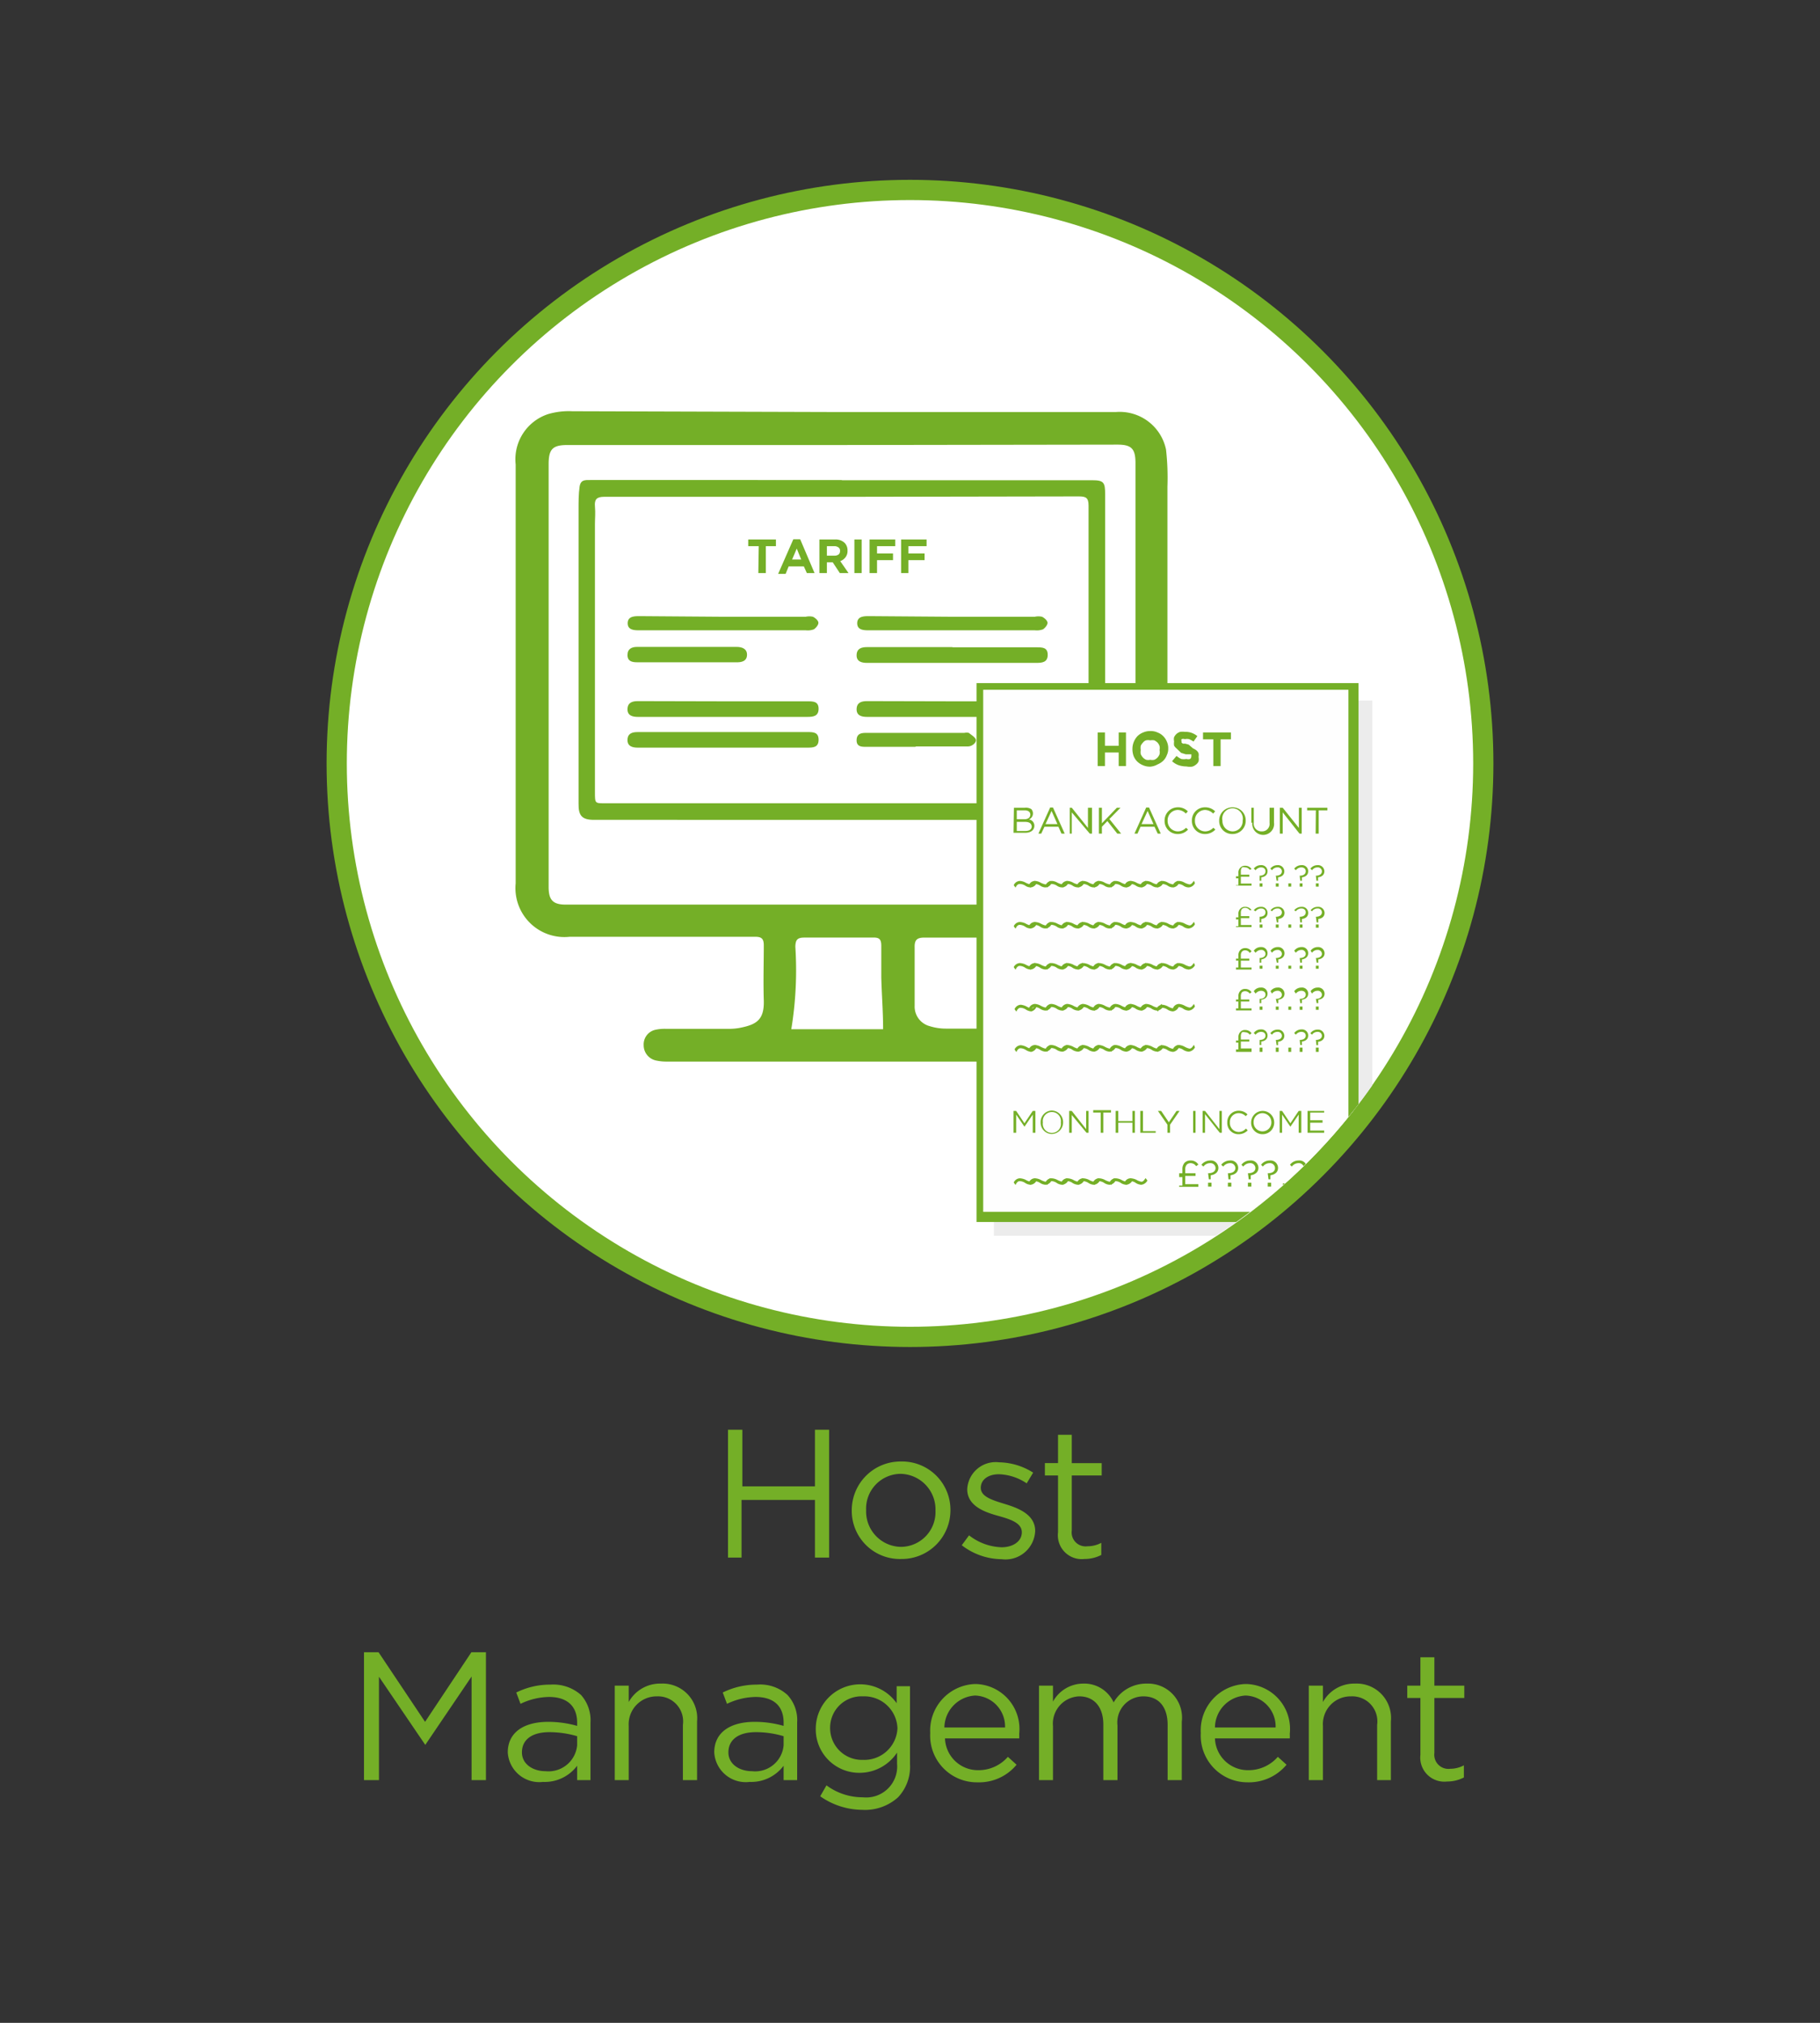 <svg id="Layer_1" data-name="Layer 1" xmlns="http://www.w3.org/2000/svg" xmlns:xlink="http://www.w3.org/1999/xlink" viewBox="0 0 90 100"><rect x="0" y="0" width="90" height="100" fill="#333333" stroke="none"/><defs><style>.cls-1,.cls-8{fill:none;}.cls-2{fill:#fff;stroke-miterlimit:10;}.cls-2,.cls-8{stroke:#74af27;}.cls-3{fill:#74af27;}.cls-4{clip-path:url(#clip-path);}.cls-5{fill:#ececec;}.cls-6{fill:#fefefe;}.cls-7{clip-path:url(#clip-path-2);}.cls-8{stroke-width:0.5px;}</style><clipPath id="clip-path"><circle class="cls-1" cx="45" cy="37.61" r="27.93"/></clipPath><clipPath id="clip-path-2"><rect class="cls-1" x="48.29" y="33.77" width="19.57" height="27.32"/></clipPath></defs><title>EV-Systems_Operations-HostManagement</title><circle class="cls-2" cx="45" cy="37.74" r="28.35"/><path class="cls-3" d="M36,70.68h.71v2.8H40.3v-2.8H41V77H40.3V74.15H36.67V77H36Z"/><path class="cls-3" d="M42.12,74.68v0a2.41,2.41,0,0,1,2.43-2.43A2.39,2.39,0,0,1,47,74.64v0a2.41,2.41,0,0,1-2.44,2.43A2.38,2.38,0,0,1,42.12,74.68Zm4.14,0v0a1.76,1.76,0,0,0-1.73-1.82,1.72,1.72,0,0,0-1.7,1.8v0a1.75,1.75,0,0,0,1.72,1.81A1.72,1.72,0,0,0,46.26,74.68Z"/><path class="cls-3" d="M47.56,76.39l.36-.49a2.75,2.75,0,0,0,1.61.59c.56,0,1-.29,1-.74v0c0-.46-.55-.64-1.16-.81s-1.54-.46-1.54-1.32v0a1.41,1.41,0,0,1,1.58-1.33,3.24,3.24,0,0,1,1.68.51l-.32.53a2.59,2.59,0,0,0-1.37-.45c-.55,0-.9.28-.9.67v0c0,.44.57.61,1.19.8s1.5.5,1.5,1.33v0a1.47,1.47,0,0,1-1.66,1.4A3.27,3.27,0,0,1,47.56,76.39Z"/><path class="cls-3" d="M52.32,75.75V72.94h-.65v-.61h.65v-1.4H53v1.4h1.48v.61H53v2.72a.69.69,0,0,0,.78.78,1.43,1.43,0,0,0,.68-.17v.6a1.83,1.83,0,0,1-.84.2A1.18,1.18,0,0,1,52.32,75.75Z"/><path class="cls-3" d="M18,81.68h.72l2.3,3.44,2.29-3.44h.72V88h-.71V82.88l-2.29,3.38h0l-2.29-3.37V88H18Z"/><path class="cls-3" d="M25.11,86.63h0c0-1,.81-1.51,2-1.51a5.24,5.24,0,0,1,1.43.2v-.16c0-.84-.52-1.27-1.39-1.27a3.33,3.33,0,0,0-1.41.34l-.21-.56a3.76,3.76,0,0,1,1.69-.39,2.07,2.07,0,0,1,1.51.51,1.87,1.87,0,0,1,.47,1.36V88h-.66v-.71a2,2,0,0,1-1.69.8A1.56,1.56,0,0,1,25.11,86.63Zm3.43-.35v-.45a4.91,4.91,0,0,0-1.37-.2c-.88,0-1.36.38-1.36,1v0c0,.58.54.93,1.17.93A1.42,1.42,0,0,0,28.54,86.28Z"/><path class="cls-3" d="M30.4,83.33h.69v.81a1.77,1.77,0,0,1,1.59-.91,1.71,1.71,0,0,1,1.79,1.87V88h-.7V85.27a1.24,1.24,0,0,0-1.28-1.41,1.38,1.38,0,0,0-1.4,1.46V88H30.4Z"/><path class="cls-3" d="M35.32,86.63h0c0-1,.81-1.51,2-1.51a5.18,5.18,0,0,1,1.43.2v-.16c0-.84-.51-1.27-1.39-1.27a3.37,3.37,0,0,0-1.41.34l-.21-.56a3.8,3.8,0,0,1,1.7-.39,2,2,0,0,1,1.5.51,1.83,1.83,0,0,1,.48,1.36V88h-.67v-.71a2,2,0,0,1-1.68.8A1.56,1.56,0,0,1,35.32,86.63Zm3.43-.35v-.45a4.8,4.8,0,0,0-1.37-.2c-.87,0-1.36.38-1.36,1v0c0,.58.54.93,1.17.93A1.41,1.41,0,0,0,38.75,86.28Z"/><path class="cls-3" d="M40.56,88.8l.31-.54a3,3,0,0,0,1.8.59,1.53,1.53,0,0,0,1.69-1.66v-.55a2.22,2.22,0,0,1-1.83,1,2.15,2.15,0,0,1-2.19-2.18v0a2.2,2.2,0,0,1,4-1.26v-.84H45v3.85a2.2,2.2,0,0,1-.59,1.64,2.44,2.44,0,0,1-1.78.62A3.65,3.65,0,0,1,40.56,88.8Zm3.82-3.36v0a1.64,1.64,0,0,0-1.71-1.58,1.55,1.55,0,0,0-1.62,1.57v0A1.57,1.57,0,0,0,42.67,87,1.64,1.64,0,0,0,44.38,85.44Z"/><path class="cls-3" d="M46,85.67v0a2.3,2.3,0,0,1,2.23-2.42,2.22,2.22,0,0,1,2.17,2.46,1.77,1.77,0,0,1,0,.23H46.73a1.63,1.63,0,0,0,1.64,1.57,1.92,1.92,0,0,0,1.47-.66l.43.39a2.4,2.4,0,0,1-1.92.87A2.31,2.31,0,0,1,46,85.67Zm3.7-.27a1.53,1.53,0,0,0-1.48-1.58,1.61,1.61,0,0,0-1.52,1.58Z"/><path class="cls-3" d="M51.38,83.33h.69v.79a1.71,1.71,0,0,1,1.5-.89,1.59,1.59,0,0,1,1.5.93,1.86,1.86,0,0,1,1.64-.93,1.68,1.68,0,0,1,1.73,1.88V88h-.7V85.27c0-.9-.45-1.41-1.2-1.41a1.29,1.29,0,0,0-1.28,1.44V88h-.7V85.25c0-.87-.46-1.39-1.19-1.39a1.35,1.35,0,0,0-1.3,1.47V88h-.69Z"/><path class="cls-3" d="M59.38,85.67v0a2.29,2.29,0,0,1,2.23-2.42,2.22,2.22,0,0,1,2.17,2.46,1.77,1.77,0,0,1,0,.23H60.08a1.63,1.63,0,0,0,1.64,1.57,1.92,1.92,0,0,0,1.47-.66l.43.39a2.42,2.42,0,0,1-1.92.87A2.31,2.31,0,0,1,59.38,85.67Zm3.7-.27a1.53,1.53,0,0,0-1.49-1.58,1.6,1.6,0,0,0-1.51,1.58Z"/><path class="cls-3" d="M64.72,83.33h.7v.81A1.76,1.76,0,0,1,67,83.23a1.7,1.7,0,0,1,1.78,1.87V88H68.1V85.27a1.24,1.24,0,0,0-1.29-1.41,1.37,1.37,0,0,0-1.39,1.46V88h-.7Z"/><path class="cls-3" d="M70.24,86.75V83.94h-.65v-.61h.65v-1.4h.69v1.4h1.48v.61H70.93v2.72a.7.7,0,0,0,.79.78,1.42,1.42,0,0,0,.67-.17v.6a1.79,1.79,0,0,1-.83.2A1.19,1.19,0,0,1,70.24,86.75Z"/><g class="cls-4"><path class="cls-3" d="M47.1,32h4.16c.28,0,.55,0,.55.37s-.27.4-.55.4H42.87c-.27,0-.52-.07-.51-.39s.24-.39.51-.39c1.41,0,2.82,0,4.23,0Z"/><path class="cls-3" d="M35.77,36.19h4.16c.28,0,.55,0,.55.38s-.27.39-.55.39H31.54c-.27,0-.52-.07-.51-.39s.24-.38.51-.38Z"/><path class="cls-3" d="M41.67,20.37h13.5a2.34,2.34,0,0,1,2.49,1.85,12.48,12.48,0,0,1,.07,1.84c0,.9,0,1.81,0,2.71,0,.61,0,1.23,0,1.84,0,.84,0,1.69,0,2.53,0,.56,0,1.13,0,1.69v4.29c0,1.12,0,2.23,0,3.34,0,.84,0,1.67,0,2.5,0,.5,0,1,0,1.51a2.25,2.25,0,0,1-1.92,1.82c-1,.06-2,.06-3,.06H45.72c-.36,0-.5.1-.49.48,0,1,0,1.93,0,2.9a1,1,0,0,0,.75,1,2.66,2.66,0,0,0,.79.12c1.22,0,2.43,0,3.65,0,.61,0,.93.29.94.79a.73.73,0,0,1-.64.78,6,6,0,0,1-.95.06H33a2.41,2.41,0,0,1-.54-.05.77.77,0,0,1-.63-.76.74.74,0,0,1,.57-.76,2.15,2.15,0,0,1,.51-.05H36a2.81,2.81,0,0,0,.65-.06c.77-.16,1.15-.4,1.12-1.35s0-1.81,0-2.72c0-.32-.11-.42-.42-.42H28.17a2.42,2.42,0,0,1-2.67-2.64q0-10.35,0-20.71a2.35,2.35,0,0,1,1.61-2.49,3.63,3.63,0,0,1,1.19-.14Zm0,1.63H28.06c-.73,0-.93.2-.93.95,0,2.73,0,5.47,0,8.2,0,4.24,0,8.47,0,12.7,0,.65.22.87.85.87H55.15c.78,0,1-.19,1-1v-8.1q0-6.37,0-12.73c0-.71-.2-.91-.89-.91Zm2,28.88c0-.89-.07-1.73-.09-2.57,0-.52,0-1,0-1.55,0-.3-.08-.42-.39-.41-1.14,0-2.28,0-3.42,0-.35,0-.43.12-.44.45a18,18,0,0,1-.2,4.08Z"/><path class="cls-3" d="M41.63,23.74H54c.58,0,.65.1.65.7,0,.83,0,1.66,0,2.49,0,.62,0,1.25,0,1.87,0,.83,0,1.66,0,2.49,0,.57,0,1.13,0,1.69,0,.94,0,1.88,0,2.82,0,.69,0,1.37,0,2.05s0,1.37,0,2.06c0,.49-.13.62-.61.62H29.38c-.6,0-.78-.2-.77-.81,0-1.46,0-2.91,0-4.36,0-1.14,0-2.28,0-3.41,0-.81,0-1.61,0-2.42,0-.62,0-1.25,0-1.87,0-.83,0-1.66,0-2.49,0-.37,0-.74.05-1.1s.27-.34.52-.34H41.63Zm0,.82H29.87c-.36,0-.48.13-.45.47s0,.59,0,.88c0,1.34,0,2.67,0,4,0,1.1,0,2.2,0,3.3,0,1.41,0,2.82,0,4.23,0,.57,0,1.15,0,1.72s0,.55.53.55H53.29c.46,0,.53-.06.54-.54s0-.71,0-1.06c0-1.45,0-2.91,0-4.36,0-.62,0-1.25,0-1.87,0-.77,0-1.54,0-2.31,0-.62,0-1.25,0-1.87,0-.9,0-1.81,0-2.71,0-.4-.15-.45-.49-.45Z"/><path class="cls-3" d="M35.77,34.67h4.16c.28,0,.55,0,.55.37s-.27.4-.55.4H31.54c-.27,0-.52-.07-.51-.39s.24-.39.51-.39Z"/><path class="cls-3" d="M35.76,30.49h4.08a.84.84,0,0,1,.36,0c.12.06.26.18.27.29s-.12.26-.22.33a.87.87,0,0,1-.4.05h-8.2c-.27,0-.61,0-.61-.35s.34-.35.6-.35Z"/><path class="cls-3" d="M34,32.74H31.51c-.26,0-.48-.05-.48-.36s.22-.4.47-.4c1.64,0,3.28,0,4.93,0,.26,0,.52.09.51.4s-.27.37-.54.36Z"/><path class="cls-3" d="M47.1,34.67h4.16c.28,0,.55,0,.55.37s-.27.4-.55.4H42.87c-.27,0-.52-.07-.51-.39s.24-.39.51-.39Z"/><path class="cls-3" d="M47.09,30.49h4.08a.84.84,0,0,1,.36,0c.12.06.26.18.27.29s-.12.26-.22.33a.87.87,0,0,1-.4.05H43c-.27,0-.61,0-.61-.35s.34-.35.6-.35Z"/><path class="cls-3" d="M45.28,36.92H42.85c-.24,0-.5,0-.49-.34s.27-.35.51-.35h4.82a.52.52,0,0,1,.22,0c.13.11.33.22.35.35s-.18.32-.4.32H45.28Z"/><path class="cls-3" d="M37.52,27H37v-.33h1.37V27h-.5v1.33h-.37Z"/><path class="cls-3" d="M39.23,26.66h.34l.71,1.67H39.9L39.75,28H39l-.15.37h-.37Zm.39,1-.22-.54-.23.54Z"/><path class="cls-3" d="M40.52,26.67h.76a.64.64,0,0,1,.49.17.52.52,0,0,1,.14.38h0a.5.5,0,0,1-.1.33.57.57,0,0,1-.26.19l.41.59h-.43l-.35-.53h-.29v.53h-.37Zm.74.8a.33.33,0,0,0,.21-.06.21.21,0,0,0,.07-.17h0a.19.19,0,0,0-.08-.18.33.33,0,0,0-.21-.06h-.36v.47Z"/><path class="cls-3" d="M42.25,26.67h.36v1.66h-.36Z"/><path class="cls-3" d="M43,26.67h1.27V27h-.9v.36h.79v.33h-.79v.64H43Z"/><path class="cls-3" d="M44.56,26.67h1.26V27h-.9v.36h.8v.33h-.8v.64h-.36Z"/><rect class="cls-5" x="49.15" y="34.63" width="18.71" height="26.46"/><rect class="cls-6" x="48.37" y="33.85" width="18.56" height="26.31"/><g class="cls-7"><rect class="cls-8" x="48.37" y="33.85" width="18.56" height="26.31"/></g><path class="cls-3" d="M54.28,36.21h.36v.66h.68v-.66h.36v1.66h-.36V37.2h-.68v.67h-.36Z"/><path class="cls-3" d="M56.88,37.9a.86.86,0,0,1-.36-.07.9.9,0,0,1-.28-.18.8.8,0,0,1-.18-.27A1,1,0,0,1,56,37h0a.88.88,0,0,1,.07-.33.9.9,0,0,1,.18-.28.84.84,0,0,1,.28-.18.86.86,0,0,1,.36-.07.78.78,0,0,1,.35.07.75.75,0,0,1,.28.18.8.8,0,0,1,.18.27.77.77,0,0,1,.07.34h0a.72.72,0,0,1-.07.33.75.75,0,0,1-.18.28.9.9,0,0,1-.28.18A.84.84,0,0,1,56.88,37.9Zm0-.34a.45.45,0,0,0,.2,0,.46.46,0,0,0,.16-.11.54.54,0,0,0,.1-.16.49.49,0,0,0,0-.21h0a.45.45,0,0,0,0-.2.48.48,0,0,0-.1-.17.57.57,0,0,0-.16-.11.48.48,0,0,0-.2,0,.46.46,0,0,0-.21,0,.33.33,0,0,0-.15.11.57.57,0,0,0-.11.16.71.71,0,0,0,0,.21h0a.64.64,0,0,0,0,.2.62.62,0,0,0,.11.17.46.46,0,0,0,.16.11A.45.45,0,0,0,56.88,37.56Z"/><path class="cls-3" d="M58.67,37.89a1.26,1.26,0,0,1-.38-.06.94.94,0,0,1-.33-.2l.22-.26a1.14,1.14,0,0,0,.23.15.75.75,0,0,0,.26,0,.3.3,0,0,0,.18,0,.14.14,0,0,0,.06-.12h0a.13.13,0,0,0,0-.06.08.08,0,0,0,0-.05l-.1,0-.17,0-.23-.07L58.18,37a.53.53,0,0,1-.12-.14.66.66,0,0,1,0-.21h0a.46.46,0,0,1,0-.21.61.61,0,0,1,.12-.16.52.52,0,0,1,.18-.1.85.85,0,0,1,.23,0,.9.9,0,0,1,.34.05,1,1,0,0,1,.28.16l-.19.27a1.19,1.19,0,0,0-.22-.12.52.52,0,0,0-.21,0,.25.25,0,0,0-.16,0,.11.11,0,0,0,0,.1h0a.17.17,0,0,0,0,.07s0,0,.06.05a.38.38,0,0,0,.11,0l.18.05L59,37a.69.69,0,0,1,.17.1.36.36,0,0,1,.1.14.48.48,0,0,1,0,.18h0a.54.54,0,0,1,0,.22.4.4,0,0,1-.13.16.49.49,0,0,1-.19.1A.88.88,0,0,1,58.67,37.89Z"/><path class="cls-3" d="M60,36.55h-.51v-.34h1.38v.34h-.51v1.32H60Z"/><path class="cls-3" d="M50.14,39.93h.54A.5.5,0,0,1,51,40a.32.32,0,0,1,.08.21h0a.32.32,0,0,1-.2.3.31.31,0,0,1,.27.31h0c0,.22-.18.35-.46.35h-.57Zm.81.34c0-.13-.1-.21-.28-.21h-.39v.44h.38c.17,0,.29-.08.29-.23Zm-.27.36h-.4v.45h.43c.19,0,.31-.08.31-.23h0C51,40.71,50.91,40.63,50.68,40.63Z"/><path class="cls-3" d="M51.93,39.92h.14l.58,1.29h-.16l-.15-.34h-.69l-.16.34h-.14Zm.36.82L52,40.09l-.3.65Z"/><path class="cls-3" d="M52.9,39.93H53l.8,1v-1H54v1.28h-.11L53,40.16v1.05H52.9Z"/><path class="cls-3" d="M54.34,39.93h.15v.77l.74-.77h.18l-.55.56.58.72h-.19l-.49-.62-.27.28v.34h-.15Z"/><path class="cls-3" d="M56.68,39.92h.14l.58,1.29h-.15l-.16-.34H56.4l-.15.34H56.1Zm.36.82-.29-.65-.3.65Z"/><path class="cls-3" d="M57.59,40.57h0a.65.65,0,0,1,.65-.66.66.66,0,0,1,.5.2l-.1.11a.56.56,0,0,0-.4-.18.51.51,0,0,0-.5.53h0a.51.51,0,0,0,.5.53.56.56,0,0,0,.41-.18l.1.09a.67.67,0,0,1-.51.22A.64.64,0,0,1,57.59,40.57Z"/><path class="cls-3" d="M58.94,40.57h0a.64.64,0,0,1,.65-.66.68.68,0,0,1,.5.2l-.1.11a.58.58,0,0,0-.4-.18.51.51,0,0,0-.5.53h0a.51.51,0,0,0,.5.53.56.56,0,0,0,.41-.18l.1.09a.69.69,0,0,1-.51.22A.64.64,0,0,1,58.94,40.57Z"/><path class="cls-3" d="M60.29,40.57h0a.65.65,0,0,1,.66-.66.64.64,0,0,1,.65.66h0a.65.65,0,0,1-.66.66A.64.64,0,0,1,60.29,40.57Zm1.16,0h0a.51.51,0,1,0-1,0h0a.51.51,0,0,0,.51.53A.5.5,0,0,0,61.45,40.57Z"/><path class="cls-3" d="M61.88,40.68v-.75H62v.74a.38.38,0,0,0,.39.43.37.37,0,0,0,.39-.42v-.75H63v.73a.54.54,0,1,1-1.07,0Z"/><path class="cls-3" d="M63.29,39.93h.14l.8,1v-1h.14v1.28h-.11l-.83-1.05v1.05h-.14Z"/><path class="cls-3" d="M65.07,40.06h-.43v-.13h1v.13h-.43v1.15h-.15Z"/><path class="cls-3" d="M61.12,43.76l.12,0v-.34h-.12v-.1h.12v-.16a.33.33,0,0,1,.1-.27.29.29,0,0,1,.23-.09.37.37,0,0,1,.32.16L61.8,43a.28.28,0,0,0-.23-.12.25.25,0,0,0-.15,0,.3.3,0,0,0-.06.2v.16h.42v.1h-.42v.34h.53v.1h-.77Z"/><path class="cls-3" d="M62.29,43.29h0c.19,0,.29-.09.29-.22h0c0-.11-.08-.19-.22-.19a.35.35,0,0,0-.27.14L62,42.94a.43.43,0,0,1,.35-.17.3.3,0,0,1,.33.3h0c0,.19-.14.28-.31.3v.17h-.08Zm0,.38h.14v.16h-.14Z"/><path class="cls-3" d="M63.09,43.29h0c.2,0,.3-.09.3-.22h0a.2.2,0,0,0-.22-.19.33.33,0,0,0-.27.14l-.08-.08a.44.44,0,0,1,.35-.17.31.31,0,0,1,.34.3h0c0,.19-.14.28-.31.3l0,.17h-.07Zm0,.38h.14v.16h-.14Z"/><path class="cls-3" d="M63.71,43.67h.14v.16h-.14Z"/><path class="cls-3" d="M64.27,43.29h0c.2,0,.3-.09.3-.22h0c0-.11-.08-.19-.22-.19a.35.35,0,0,0-.27.14L64,42.94a.46.46,0,0,1,.36-.17.3.3,0,0,1,.33.3h0c0,.19-.14.28-.31.3v.17h-.08Zm0,.38h.14v.16h-.14Z"/><path class="cls-3" d="M65.07,43.29h0c.19,0,.3-.09.3-.22h0a.2.2,0,0,0-.22-.19.33.33,0,0,0-.27.14l-.08-.08a.44.44,0,0,1,.35-.17.31.31,0,0,1,.34.3h0c0,.19-.14.28-.31.3l0,.17h-.08Zm0,.38h.14v.16h-.14Z"/><path class="cls-3" d="M61.12,45.79l.12,0v-.34h-.12v-.1h.12v-.16a.33.33,0,0,1,.1-.27.29.29,0,0,1,.23-.09.37.37,0,0,1,.32.16L61.8,45a.28.28,0,0,0-.23-.12.25.25,0,0,0-.15.05.3.3,0,0,0-.06.2v.16h.42v.1h-.42v.34h.53v.1h-.77Z"/><path class="cls-3" d="M62.29,45.32h0c.19,0,.29-.09.29-.22h0c0-.11-.08-.19-.22-.19a.35.35,0,0,0-.27.14L62,45a.43.43,0,0,1,.35-.17.3.3,0,0,1,.33.3h0c0,.19-.14.28-.31.3v.17h-.08Zm0,.38h.14v.16h-.14Z"/><path class="cls-3" d="M63.09,45.32h0c.2,0,.3-.09.3-.22h0a.2.2,0,0,0-.22-.19.33.33,0,0,0-.27.14L62.83,45a.44.44,0,0,1,.35-.17.31.31,0,0,1,.34.3h0c0,.19-.14.28-.31.3l0,.17h-.07Zm0,.38h.14v.16h-.14Z"/><path class="cls-3" d="M63.71,45.7h.14v.16h-.14Z"/><path class="cls-3" d="M64.27,45.32h0c.2,0,.3-.09.3-.22h0c0-.11-.08-.19-.22-.19a.35.35,0,0,0-.27.14L64,45a.46.46,0,0,1,.36-.17.3.3,0,0,1,.33.3h0c0,.19-.14.28-.31.3v.17h-.08Zm0,.38h.14v.16h-.14Z"/><path class="cls-3" d="M65.07,45.32h0c.19,0,.3-.09.3-.22h0a.2.2,0,0,0-.22-.19.33.33,0,0,0-.27.14L64.81,45a.44.44,0,0,1,.35-.17.31.31,0,0,1,.34.3h0c0,.19-.14.28-.31.3l0,.17h-.08Zm0,.38h.14v.16h-.14Z"/><path class="cls-3" d="M61.12,47.83l.12,0v-.34h-.12v-.1h.12v-.16a.35.35,0,0,1,.1-.27.32.32,0,0,1,.23-.09.37.37,0,0,1,.32.16l-.09.08a.26.26,0,0,0-.23-.13.2.2,0,0,0-.15.06.27.27,0,0,0-.06.19v.16h.42v.1h-.42v.34h.53v.1h-.77Z"/><path class="cls-3" d="M62.29,47.36h0c.19,0,.29-.09.29-.21h0a.2.2,0,0,0-.22-.19.35.35,0,0,0-.27.14L62,47a.41.41,0,0,1,.35-.18.3.3,0,0,1,.33.3h0c0,.19-.14.28-.31.31v.16h-.08Zm0,.38h.14v.15h-.14Z"/><path class="cls-3" d="M63.09,47.36h0c.2,0,.3-.09.3-.21h0a.2.2,0,0,0-.22-.19.33.33,0,0,0-.27.14L62.83,47a.42.42,0,0,1,.35-.18.31.31,0,0,1,.34.3h0c0,.19-.14.28-.31.31l0,.16h-.07Zm0,.38h.14v.15h-.14Z"/><path class="cls-3" d="M63.71,47.74h.14v.15h-.14Z"/><path class="cls-3" d="M64.27,47.36h0c.2,0,.3-.09.3-.21h0a.2.2,0,0,0-.22-.19.35.35,0,0,0-.27.14L64,47a.44.44,0,0,1,.36-.18.3.3,0,0,1,.33.3h0c0,.19-.14.28-.31.31v.16h-.08Zm0,.38h.14v.15h-.14Z"/><path class="cls-3" d="M65.07,47.36h0c.19,0,.3-.09.3-.21h0a.2.2,0,0,0-.22-.19.33.33,0,0,0-.27.14L64.81,47a.42.42,0,0,1,.35-.18.31.31,0,0,1,.34.3h0c0,.19-.14.28-.31.31l0,.16h-.08Zm0,.38h.14v.15h-.14Z"/><path class="cls-3" d="M61.12,49.85l.12,0v-.34h-.12v-.1h.12v-.16a.35.35,0,0,1,.1-.27.29.29,0,0,1,.23-.09.37.37,0,0,1,.32.16l-.09.07a.28.28,0,0,0-.23-.12.25.25,0,0,0-.15.05.3.3,0,0,0-.06.2v.16h.42v.1h-.42v.34h.53v.1h-.77Z"/><path class="cls-3" d="M62.29,49.38h0c.19,0,.29-.09.29-.21h0c0-.11-.08-.19-.22-.19a.35.35,0,0,0-.27.14L62,49a.41.41,0,0,1,.35-.18.3.3,0,0,1,.33.3h0c0,.19-.14.28-.31.3v.17h-.08Zm0,.38h.14v.16h-.14Z"/><path class="cls-3" d="M63.09,49.38h0c.2,0,.3-.09.3-.21h0a.2.2,0,0,0-.22-.19.33.33,0,0,0-.27.14L62.83,49a.42.42,0,0,1,.35-.18.31.31,0,0,1,.34.3h0c0,.19-.14.28-.31.3l0,.17h-.07Zm0,.38h.14v.16h-.14Z"/><path class="cls-3" d="M63.71,49.76h.14v.16h-.14Z"/><path class="cls-3" d="M64.27,49.38h0c.2,0,.3-.09.3-.21h0c0-.11-.08-.19-.22-.19a.35.35,0,0,0-.27.14L64,49a.44.44,0,0,1,.36-.18.3.3,0,0,1,.33.3h0c0,.19-.14.28-.31.3v.17h-.08Zm0,.38h.14v.16h-.14Z"/><path class="cls-3" d="M65.07,49.38h0c.19,0,.3-.09.3-.21h0a.2.2,0,0,0-.22-.19.33.33,0,0,0-.27.14L64.81,49a.42.42,0,0,1,.35-.18.31.31,0,0,1,.34.3h0c0,.19-.14.28-.31.3l0,.17h-.08Zm0,.38h.14v.16h-.14Z"/><path class="cls-3" d="M61.12,51.88l.12,0v-.34h-.12v-.1h.12v-.16a.35.35,0,0,1,.1-.27.29.29,0,0,1,.23-.09.37.37,0,0,1,.32.16l-.09.07a.28.28,0,0,0-.23-.12.25.25,0,0,0-.15,0,.3.3,0,0,0-.06.2v.16h.42v.1h-.42v.34h.53V52h-.77Z"/><path class="cls-3" d="M62.29,51.41h0c.19,0,.29-.09.29-.21h0c0-.11-.08-.19-.22-.19a.35.35,0,0,0-.27.14L62,51.07a.41.41,0,0,1,.35-.18.3.3,0,0,1,.33.3h0c0,.19-.14.28-.31.3v.17h-.08Zm0,.38h.14V52h-.14Z"/><path class="cls-3" d="M63.09,51.41h0c.2,0,.3-.09.3-.21h0a.2.2,0,0,0-.22-.19.33.33,0,0,0-.27.14l-.08-.07a.42.42,0,0,1,.35-.18.31.31,0,0,1,.34.3h0c0,.19-.14.28-.31.3l0,.17h-.07Zm0,.38h.14V52h-.14Z"/><path class="cls-3" d="M63.71,51.79h.14V52h-.14Z"/><path class="cls-3" d="M64.27,51.41h0c.2,0,.3-.09.3-.21h0c0-.11-.08-.19-.22-.19a.35.35,0,0,0-.27.14L64,51.07a.44.44,0,0,1,.36-.18.3.3,0,0,1,.33.3h0c0,.19-.14.28-.31.3v.17h-.08Zm0,.38h.14V52h-.14Z"/><path class="cls-3" d="M65.07,51.41h0c.19,0,.3-.09.3-.21h0a.2.2,0,0,0-.22-.19.33.33,0,0,0-.27.14l-.08-.07a.42.42,0,0,1,.35-.18.31.31,0,0,1,.34.3h0c0,.19-.14.28-.31.3l0,.17h-.08Zm0,.38h.14V52h-.14Z"/><path class="cls-3" d="M50.12,54.92h.13l.41.61.41-.61h.13V56h-.13v-.9l-.41.6h0l-.41-.6V56h-.13Z"/><path class="cls-3" d="M51.46,55.49h0A.57.57,0,0,1,52,54.9a.57.57,0,0,1,.57.58h0a.57.57,0,0,1-.58.58A.56.56,0,0,1,51.46,55.49Zm1,0h0a.45.45,0,1,0-.89,0h0a.45.45,0,1,0,.89,0Z"/><path class="cls-3" d="M52.87,54.92H53l.71.9v-.9h.12V56h-.1L53,55.12V56h-.13Z"/><path class="cls-3" d="M54.43,55h-.37v-.12h.88V55h-.38v1h-.13Z"/><path class="cls-3" d="M55.17,54.92h.13v.5H56v-.5h.12V56H56v-.5H55.3V56h-.13Z"/><path class="cls-3" d="M56.39,54.92h.13v1h.63V56h-.76Z"/><path class="cls-3" d="M57.73,55.6l-.47-.68h.16l.38.56.38-.56h.15l-.47.68V56h-.13Z"/><path class="cls-3" d="M59,54.92h.12V56H59Z"/><path class="cls-3" d="M59.47,54.92h.12l.71.9v-.9h.12V56h-.1l-.73-.92V56h-.12Z"/><path class="cls-3" d="M60.69,55.49h0a.56.56,0,0,1,.56-.58.6.6,0,0,1,.44.18l-.09.09a.47.47,0,0,0-.35-.15.43.43,0,0,0-.43.46h0a.44.44,0,0,0,.43.47.46.46,0,0,0,.36-.17l.09.09a.62.62,0,0,1-.45.19A.55.55,0,0,1,60.69,55.49Z"/><path class="cls-3" d="M61.87,55.49h0a.57.57,0,1,1,1.14,0h0a.57.57,0,0,1-.57.58A.56.56,0,0,1,61.87,55.49Zm1,0h0a.45.45,0,0,0-.44-.46.44.44,0,0,0-.44.46h0a.44.44,0,1,0,.88,0Z"/><path class="cls-3" d="M63.28,54.92h.12l.41.61.41-.61h.13V56h-.13v-.9l-.41.6h0l-.41-.6V56h-.12Z"/><path class="cls-3" d="M64.66,54.92h.82V55h-.69v.38h.61v.12h-.61v.39h.69V56h-.82Z"/><path class="cls-3" d="M58.31,58.61l.16,0v-.42h-.16V58h.16v-.19a.47.47,0,0,1,.11-.33.4.4,0,0,1,.29-.11.44.44,0,0,1,.39.2l-.11.08a.33.33,0,0,0-.28-.15.27.27,0,0,0-.18.07.33.33,0,0,0-.08.24V58h.51v.13h-.51v.41h.65v.13h-.95Z"/><path class="cls-3" d="M59.74,58h0c.24,0,.37-.1.37-.26h0a.25.25,0,0,0-.27-.24.4.4,0,0,0-.33.17l-.1-.09a.56.56,0,0,1,.43-.21.37.37,0,0,1,.41.36h0c0,.23-.17.34-.38.37l0,.2h-.09Zm0,.47h.17v.19h-.17Z"/><path class="cls-3" d="M60.72,58h0c.24,0,.37-.1.37-.26h0a.25.25,0,0,0-.27-.24.42.42,0,0,0-.33.17l-.1-.09a.56.56,0,0,1,.43-.21.37.37,0,0,1,.41.36h0c0,.23-.17.34-.38.37v.2h-.1Zm0,.47h.17v.19h-.17Z"/><path class="cls-3" d="M61.71,58h0c.24,0,.37-.1.37-.26h0a.25.25,0,0,0-.27-.24.42.42,0,0,0-.33.17l-.09-.09a.53.53,0,0,1,.43-.21.37.37,0,0,1,.41.36h0c0,.23-.18.34-.38.37l0,.2h-.1Zm0,.47h.17v.19h-.17Z"/><path class="cls-3" d="M62.69,58h0c.24,0,.36-.1.36-.26h0a.25.25,0,0,0-.27-.24.42.42,0,0,0-.33.17l-.09-.09a.53.53,0,0,1,.43-.21.37.37,0,0,1,.41.36h0c0,.23-.17.34-.38.37l0,.2h-.09Zm0,.47h.17v.19h-.17Z"/><path class="cls-3" d="M63.44,58.5h.16v.19h-.16Z"/><path class="cls-3" d="M64.12,58h0c.23,0,.36-.1.36-.26h0a.25.25,0,0,0-.27-.24.42.42,0,0,0-.33.17l-.09-.09a.53.53,0,0,1,.43-.21.37.37,0,0,1,.41.36h0c0,.23-.18.34-.38.37l0,.2h-.1Zm0,.47h.16v.19h-.16Z"/><path class="cls-3" d="M65.1,58h0c.24,0,.36-.1.36-.26h0a.25.25,0,0,0-.27-.24.42.42,0,0,0-.33.17l-.09-.09a.53.53,0,0,1,.43-.21.37.37,0,0,1,.41.36h0c0,.23-.17.34-.38.37l0,.2h-.09Zm0,.47h.17v.19h-.17Z"/><path class="cls-3" d="M51.26,43.66a.35.35,0,0,1-.3.21.46.46,0,0,1-.25-.08.52.52,0,0,0-.28-.09c-.11,0-.17.09-.21.18l-.09-.12a.34.34,0,0,1,.31-.21.63.63,0,0,1,.27.08.76.76,0,0,0,.25.09c.1,0,.16-.1.21-.18Z"/><path class="cls-3" d="M52,43.66a.35.35,0,0,1-.3.21.46.46,0,0,1-.25-.08.52.52,0,0,0-.28-.09c-.11,0-.17.09-.21.18l-.08-.12a.32.32,0,0,1,.3-.21.56.56,0,0,1,.27.08.85.85,0,0,0,.25.09c.1,0,.16-.1.22-.18Z"/><path class="cls-3" d="M52.83,43.66a.37.37,0,0,1-.31.21.46.46,0,0,1-.25-.08A.49.49,0,0,0,52,43.7c-.11,0-.16.09-.2.18l-.09-.12a.32.32,0,0,1,.3-.21.56.56,0,0,1,.27.08,1,1,0,0,0,.25.09c.1,0,.16-.1.22-.18Z"/><path class="cls-3" d="M53.61,43.66a.36.36,0,0,1-.31.21.49.49,0,0,1-.25-.08.47.47,0,0,0-.28-.09c-.1,0-.16.09-.2.18l-.09-.12a.33.33,0,0,1,.31-.21.63.63,0,0,1,.27.08.76.76,0,0,0,.25.09c.1,0,.15-.1.21-.18Z"/><path class="cls-3" d="M54.39,43.66a.35.35,0,0,1-.3.21.46.46,0,0,1-.25-.08.52.52,0,0,0-.28-.09c-.11,0-.17.09-.21.18l-.09-.12a.33.33,0,0,1,.31-.21.63.63,0,0,1,.27.08.76.76,0,0,0,.25.09c.1,0,.15-.1.21-.18Z"/><path class="cls-3" d="M55.17,43.66a.35.35,0,0,1-.3.21.46.46,0,0,1-.25-.08.52.52,0,0,0-.28-.09c-.11,0-.17.09-.21.18l-.08-.12a.32.32,0,0,1,.3-.21.56.56,0,0,1,.27.08.85.85,0,0,0,.25.09c.1,0,.16-.1.22-.18Z"/><path class="cls-3" d="M56,43.66a.37.37,0,0,1-.31.21.46.46,0,0,1-.25-.08.49.49,0,0,0-.28-.09c-.11,0-.16.09-.2.18l-.09-.12a.32.32,0,0,1,.3-.21.56.56,0,0,1,.27.08.85.85,0,0,0,.25.09c.1,0,.16-.1.22-.18Z"/><path class="cls-3" d="M56.74,43.66a.37.37,0,0,1-.31.21.49.49,0,0,1-.25-.08.47.47,0,0,0-.28-.09c-.1,0-.16.09-.2.18l-.09-.12a.32.32,0,0,1,.31-.21.63.63,0,0,1,.27.08.76.76,0,0,0,.25.09c.1,0,.15-.1.21-.18Z"/><path class="cls-3" d="M57.52,43.66a.35.35,0,0,1-.3.21.46.46,0,0,1-.25-.08.52.52,0,0,0-.28-.09c-.11,0-.17.09-.21.18l-.09-.12a.33.33,0,0,1,.31-.21.63.63,0,0,1,.27.08.76.76,0,0,0,.25.09c.1,0,.15-.1.21-.18Z"/><path class="cls-3" d="M58.3,43.66a.35.35,0,0,1-.3.21.46.46,0,0,1-.25-.08.52.52,0,0,0-.28-.09c-.11,0-.17.09-.21.18l-.08-.12a.32.32,0,0,1,.3-.21.56.56,0,0,1,.27.08.76.76,0,0,0,.25.09c.1,0,.16-.1.22-.18Z"/><path class="cls-3" d="M59.09,43.66a.37.37,0,0,1-.31.21.46.46,0,0,1-.25-.08.49.49,0,0,0-.28-.09.22.22,0,0,0-.2.18L58,43.76a.32.32,0,0,1,.3-.21.56.56,0,0,1,.27.08.85.85,0,0,0,.25.09c.1,0,.16-.1.22-.18Z"/><path class="cls-3" d="M51.26,45.69a.37.37,0,0,1-.3.21.46.46,0,0,1-.25-.08.53.53,0,0,0-.28-.1c-.11,0-.17.1-.21.19l-.09-.12a.34.34,0,0,1,.31-.21.77.77,0,0,1,.27.07.81.81,0,0,0,.25.1c.1,0,.16-.1.21-.18Z"/><path class="cls-3" d="M52,45.69a.37.37,0,0,1-.3.21.46.46,0,0,1-.25-.08.53.53,0,0,0-.28-.1c-.11,0-.17.1-.21.19l-.08-.12a.32.32,0,0,1,.3-.21.68.68,0,0,1,.27.07.92.92,0,0,0,.25.1c.1,0,.16-.1.22-.18Z"/><path class="cls-3" d="M52.83,45.69a.39.39,0,0,1-.31.21.46.46,0,0,1-.25-.08.5.5,0,0,0-.28-.1c-.11,0-.16.1-.2.19l-.09-.12a.32.32,0,0,1,.3-.21.68.68,0,0,1,.27.07,1.07,1.07,0,0,0,.25.1c.1,0,.16-.1.22-.18Z"/><path class="cls-3" d="M53.61,45.69a.38.38,0,0,1-.31.21.49.49,0,0,1-.25-.08.47.47,0,0,0-.28-.1c-.1,0-.16.1-.2.19l-.09-.12a.33.33,0,0,1,.31-.21.77.77,0,0,1,.27.07.81.81,0,0,0,.25.1c.1,0,.15-.1.21-.18Z"/><path class="cls-3" d="M54.39,45.69a.37.37,0,0,1-.3.21.46.46,0,0,1-.25-.08.53.53,0,0,0-.28-.1c-.11,0-.17.1-.21.19l-.09-.12a.33.33,0,0,1,.31-.21.77.77,0,0,1,.27.07.81.81,0,0,0,.25.1c.1,0,.15-.1.21-.18Z"/><path class="cls-3" d="M55.17,45.69a.37.37,0,0,1-.3.21.46.46,0,0,1-.25-.08.53.53,0,0,0-.28-.1c-.11,0-.17.1-.21.19l-.08-.12a.32.32,0,0,1,.3-.21.68.68,0,0,1,.27.07.92.92,0,0,0,.25.1c.1,0,.16-.1.22-.18Z"/><path class="cls-3" d="M56,45.69a.39.39,0,0,1-.31.21.46.46,0,0,1-.25-.08.5.5,0,0,0-.28-.1c-.11,0-.16.1-.2.19l-.09-.12a.32.32,0,0,1,.3-.21.68.68,0,0,1,.27.07.92.92,0,0,0,.25.1c.1,0,.16-.1.22-.18Z"/><path class="cls-3" d="M56.74,45.69a.39.39,0,0,1-.31.21.49.49,0,0,1-.25-.08.47.47,0,0,0-.28-.1c-.1,0-.16.1-.2.19l-.09-.12a.32.32,0,0,1,.31-.21.77.77,0,0,1,.27.07.81.81,0,0,0,.25.1c.1,0,.15-.1.21-.18Z"/><path class="cls-3" d="M57.52,45.69a.37.37,0,0,1-.3.21.46.46,0,0,1-.25-.08.53.53,0,0,0-.28-.1c-.11,0-.17.1-.21.19l-.09-.12a.33.33,0,0,1,.31-.21.77.77,0,0,1,.27.07.81.81,0,0,0,.25.1c.1,0,.15-.1.21-.18Z"/><path class="cls-3" d="M58.3,45.69a.37.37,0,0,1-.3.21.46.46,0,0,1-.25-.08.53.53,0,0,0-.28-.1c-.11,0-.17.1-.21.19l-.08-.12a.32.32,0,0,1,.3-.21.68.68,0,0,1,.27.07.81.81,0,0,0,.25.1c.1,0,.16-.1.22-.18Z"/><path class="cls-3" d="M59.09,45.69a.39.39,0,0,1-.31.21.46.46,0,0,1-.25-.08.5.5,0,0,0-.28-.1c-.11,0-.17.1-.2.19L58,45.79a.32.32,0,0,1,.3-.21.68.68,0,0,1,.27.07.92.92,0,0,0,.25.1c.1,0,.16-.1.22-.18Z"/><path class="cls-3" d="M51.26,47.72a.37.37,0,0,1-.3.21.57.57,0,0,1-.25-.08.53.53,0,0,0-.28-.1c-.11,0-.17.1-.21.19l-.09-.13a.35.35,0,0,1,.31-.2.77.77,0,0,1,.27.07.81.81,0,0,0,.25.1c.1,0,.16-.1.21-.18Z"/><path class="cls-3" d="M52,47.72a.37.37,0,0,1-.3.21.57.57,0,0,1-.25-.08.53.53,0,0,0-.28-.1c-.11,0-.17.1-.21.19l-.08-.13a.33.33,0,0,1,.3-.2.68.68,0,0,1,.27.07.92.92,0,0,0,.25.1c.1,0,.16-.1.22-.18Z"/><path class="cls-3" d="M52.83,47.72a.39.39,0,0,1-.31.21.57.57,0,0,1-.25-.08.5.5,0,0,0-.28-.1c-.11,0-.16.1-.2.19l-.09-.13a.33.33,0,0,1,.3-.2.68.68,0,0,1,.27.07,1.07,1.07,0,0,0,.25.1c.1,0,.16-.1.22-.18Z"/><path class="cls-3" d="M53.61,47.72a.38.38,0,0,1-.31.21.61.61,0,0,1-.25-.08.47.47,0,0,0-.28-.1c-.1,0-.16.1-.2.19l-.09-.13a.34.34,0,0,1,.31-.2.77.77,0,0,1,.27.07.81.81,0,0,0,.25.1c.1,0,.15-.1.21-.18Z"/><path class="cls-3" d="M54.39,47.72a.37.37,0,0,1-.3.21.57.57,0,0,1-.25-.08.53.53,0,0,0-.28-.1c-.11,0-.17.1-.21.19l-.09-.13a.34.34,0,0,1,.31-.2.77.77,0,0,1,.27.07.81.81,0,0,0,.25.1c.1,0,.15-.1.21-.18Z"/><path class="cls-3" d="M55.17,47.72a.37.37,0,0,1-.3.21.57.57,0,0,1-.25-.08.53.53,0,0,0-.28-.1c-.11,0-.17.1-.21.19l-.08-.13a.33.33,0,0,1,.3-.2.68.68,0,0,1,.27.07.92.92,0,0,0,.25.1c.1,0,.16-.1.22-.18Z"/><path class="cls-3" d="M56,47.72a.39.39,0,0,1-.31.21.57.57,0,0,1-.25-.08.5.5,0,0,0-.28-.1c-.11,0-.16.1-.2.19l-.09-.13a.33.33,0,0,1,.3-.2.68.68,0,0,1,.27.07.92.92,0,0,0,.25.1c.1,0,.16-.1.22-.18Z"/><path class="cls-3" d="M56.74,47.72a.39.39,0,0,1-.31.21.61.61,0,0,1-.25-.08.47.47,0,0,0-.28-.1c-.1,0-.16.1-.2.19l-.09-.13a.33.33,0,0,1,.31-.2.77.77,0,0,1,.27.07.81.81,0,0,0,.25.1c.1,0,.15-.1.21-.18Z"/><path class="cls-3" d="M57.52,47.72a.37.37,0,0,1-.3.21.57.57,0,0,1-.25-.08.53.53,0,0,0-.28-.1c-.11,0-.17.1-.21.19l-.09-.13a.34.34,0,0,1,.31-.2.77.77,0,0,1,.27.07.81.81,0,0,0,.25.1c.1,0,.15-.1.21-.18Z"/><path class="cls-3" d="M58.3,47.72a.37.37,0,0,1-.3.21.57.57,0,0,1-.25-.08.53.53,0,0,0-.28-.1c-.11,0-.17.1-.21.19l-.08-.13a.33.33,0,0,1,.3-.2.68.68,0,0,1,.27.07.81.81,0,0,0,.25.1c.1,0,.16-.1.22-.18Z"/><path class="cls-3" d="M59.09,47.72a.39.39,0,0,1-.31.21.57.57,0,0,1-.25-.08.5.5,0,0,0-.28-.1c-.11,0-.17.1-.2.19L58,47.81a.33.33,0,0,1,.3-.2.68.68,0,0,1,.27.07.92.92,0,0,0,.25.1c.1,0,.16-.1.22-.18Z"/><path class="cls-3" d="M51.26,49.75A.37.37,0,0,1,51,50a.57.57,0,0,1-.25-.08.53.53,0,0,0-.28-.1c-.11,0-.17.1-.21.19l-.09-.12a.35.35,0,0,1,.31-.22.81.81,0,0,1,.27.08.81.81,0,0,0,.25.1c.1,0,.16-.1.21-.18Z"/><path class="cls-3" d="M52,49.75a.37.37,0,0,1-.3.21.57.57,0,0,1-.25-.08.53.53,0,0,0-.28-.1c-.11,0-.17.1-.21.19l-.08-.12a.33.33,0,0,1,.3-.22.7.7,0,0,1,.27.08.92.92,0,0,0,.25.1c.1,0,.16-.1.22-.18Z"/><path class="cls-3" d="M52.83,49.75a.39.39,0,0,1-.31.21.57.57,0,0,1-.25-.08.5.5,0,0,0-.28-.1c-.11,0-.16.1-.2.19l-.09-.12a.33.33,0,0,1,.3-.22.7.7,0,0,1,.27.08,1.07,1.07,0,0,0,.25.1c.1,0,.16-.1.22-.18Z"/><path class="cls-3" d="M53.61,49.75a.38.38,0,0,1-.31.21.61.61,0,0,1-.25-.08.47.47,0,0,0-.28-.1c-.1,0-.16.1-.2.19l-.09-.12a.34.34,0,0,1,.31-.22.81.81,0,0,1,.27.08.81.81,0,0,0,.25.1c.1,0,.15-.1.21-.18Z"/><path class="cls-3" d="M54.39,49.75a.37.37,0,0,1-.3.21.57.57,0,0,1-.25-.08.53.53,0,0,0-.28-.1c-.11,0-.17.1-.21.19l-.09-.12a.34.34,0,0,1,.31-.22.81.81,0,0,1,.27.08.81.81,0,0,0,.25.1c.1,0,.15-.1.21-.18Z"/><path class="cls-3" d="M55.17,49.75a.37.37,0,0,1-.3.21.57.57,0,0,1-.25-.08.53.53,0,0,0-.28-.1c-.11,0-.17.1-.21.19l-.08-.12a.33.33,0,0,1,.3-.22.7.7,0,0,1,.27.08.92.92,0,0,0,.25.1c.1,0,.16-.1.22-.18Z"/><path class="cls-3" d="M56,49.75a.39.39,0,0,1-.31.21.57.57,0,0,1-.25-.08.5.5,0,0,0-.28-.1c-.11,0-.16.1-.2.19l-.09-.12a.33.33,0,0,1,.3-.22.7.7,0,0,1,.27.08.92.92,0,0,0,.25.1c.1,0,.16-.1.22-.18Z"/><path class="cls-3" d="M56.74,49.75a.39.39,0,0,1-.31.21.61.61,0,0,1-.25-.08.47.47,0,0,0-.28-.1c-.1,0-.16.1-.2.19l-.09-.12a.33.33,0,0,1,.31-.22.81.81,0,0,1,.27.08.81.81,0,0,0,.25.1c.1,0,.15-.1.21-.18Z"/><path class="cls-3" d="M57.52,49.75a.37.37,0,0,1-.3.21.57.57,0,0,1-.25-.08.53.53,0,0,0-.28-.1c-.11,0-.17.1-.21.19l-.09-.12a.34.34,0,0,1,.31-.22.81.81,0,0,1,.27.08.81.81,0,0,0,.25.1c.1,0,.15-.1.21-.18Z"/><path class="cls-3" d="M58.3,49.75A.37.37,0,0,1,58,50a.57.57,0,0,1-.25-.08.53.53,0,0,0-.28-.1c-.11,0-.17.1-.21.19l-.08-.12a.33.33,0,0,1,.3-.22.7.7,0,0,1,.27.08.81.81,0,0,0,.25.1c.1,0,.16-.1.22-.18Z"/><path class="cls-3" d="M59.09,49.75a.39.39,0,0,1-.31.21.57.57,0,0,1-.25-.08.5.5,0,0,0-.28-.1c-.11,0-.17.1-.2.19L58,49.85a.33.33,0,0,1,.3-.22.7.7,0,0,1,.27.08.92.92,0,0,0,.25.1c.1,0,.16-.1.22-.18Z"/><path class="cls-3" d="M51.26,51.78A.37.37,0,0,1,51,52a.57.57,0,0,1-.25-.08.53.53,0,0,0-.28-.1c-.11,0-.17.1-.21.19l-.09-.13a.36.36,0,0,1,.31-.21.81.81,0,0,1,.27.08.81.81,0,0,0,.25.1c.1,0,.16-.1.21-.19Z"/><path class="cls-3" d="M52,51.78a.37.37,0,0,1-.3.21.57.57,0,0,1-.25-.08.53.53,0,0,0-.28-.1c-.11,0-.17.1-.21.19l-.08-.13a.33.33,0,0,1,.3-.21.7.7,0,0,1,.27.08.92.92,0,0,0,.25.1c.1,0,.16-.1.22-.19Z"/><path class="cls-3" d="M52.83,51.78a.39.39,0,0,1-.31.21.57.57,0,0,1-.25-.08.5.5,0,0,0-.28-.1c-.11,0-.16.1-.2.19l-.09-.13a.33.33,0,0,1,.3-.21.7.7,0,0,1,.27.08,1.07,1.07,0,0,0,.25.1c.1,0,.16-.1.22-.19Z"/><path class="cls-3" d="M53.61,51.78a.38.38,0,0,1-.31.21.61.61,0,0,1-.25-.08.47.47,0,0,0-.28-.1c-.1,0-.16.1-.2.19l-.09-.13a.35.35,0,0,1,.31-.21.81.81,0,0,1,.27.08.81.81,0,0,0,.25.1c.1,0,.15-.1.21-.19Z"/><path class="cls-3" d="M54.39,51.78a.37.37,0,0,1-.3.21.57.57,0,0,1-.25-.08.53.53,0,0,0-.28-.1c-.11,0-.17.1-.21.19l-.09-.13a.35.35,0,0,1,.31-.21.81.81,0,0,1,.27.08.81.81,0,0,0,.25.1c.1,0,.15-.1.21-.19Z"/><path class="cls-3" d="M55.17,51.78a.37.37,0,0,1-.3.21.57.57,0,0,1-.25-.08.53.53,0,0,0-.28-.1c-.11,0-.17.1-.21.19l-.08-.13a.33.33,0,0,1,.3-.21.7.7,0,0,1,.27.08.92.92,0,0,0,.25.1c.1,0,.16-.1.22-.19Z"/><path class="cls-3" d="M56,51.78a.39.39,0,0,1-.31.21.57.57,0,0,1-.25-.08.5.5,0,0,0-.28-.1c-.11,0-.16.1-.2.19l-.09-.13a.33.33,0,0,1,.3-.21.7.7,0,0,1,.27.08.92.92,0,0,0,.25.1c.1,0,.16-.1.22-.19Z"/><path class="cls-3" d="M56.74,51.78a.39.39,0,0,1-.31.21.61.61,0,0,1-.25-.08.47.47,0,0,0-.28-.1c-.1,0-.16.1-.2.19l-.09-.13a.34.34,0,0,1,.31-.21.81.81,0,0,1,.27.08.81.81,0,0,0,.25.1c.1,0,.15-.1.21-.19Z"/><path class="cls-3" d="M57.52,51.78a.37.37,0,0,1-.3.21.57.57,0,0,1-.25-.08.53.53,0,0,0-.28-.1c-.11,0-.17.1-.21.19l-.09-.13a.35.35,0,0,1,.31-.21.81.81,0,0,1,.27.08.81.81,0,0,0,.25.1c.1,0,.15-.1.21-.19Z"/><path class="cls-3" d="M58.3,51.78A.37.37,0,0,1,58,52a.57.57,0,0,1-.25-.08.53.53,0,0,0-.28-.1c-.11,0-.17.1-.21.19l-.08-.13a.33.33,0,0,1,.3-.21.7.7,0,0,1,.27.08.81.81,0,0,0,.25.1c.1,0,.16-.1.22-.19Z"/><path class="cls-3" d="M59.09,51.78a.39.39,0,0,1-.31.21.57.57,0,0,1-.25-.08.5.5,0,0,0-.28-.1c-.11,0-.17.1-.2.19L58,51.87a.33.33,0,0,1,.3-.21.7.7,0,0,1,.27.08.92.92,0,0,0,.25.1c.1,0,.16-.1.22-.19Z"/><path class="cls-3" d="M51.26,58.36a.37.37,0,0,1-.3.21.57.57,0,0,1-.25-.08.53.53,0,0,0-.28-.1c-.11,0-.17.1-.21.19l-.09-.12a.34.34,0,0,1,.31-.21.77.77,0,0,1,.27.07.81.81,0,0,0,.25.1c.1,0,.16-.1.21-.18Z"/><path class="cls-3" d="M52,58.36a.37.37,0,0,1-.3.21.57.57,0,0,1-.25-.08.53.53,0,0,0-.28-.1c-.11,0-.17.1-.21.19l-.08-.12a.32.32,0,0,1,.3-.21.68.68,0,0,1,.27.07.92.92,0,0,0,.25.1c.1,0,.16-.1.22-.18Z"/><path class="cls-3" d="M52.83,58.36a.39.39,0,0,1-.31.21.57.57,0,0,1-.25-.08.5.5,0,0,0-.28-.1c-.11,0-.16.1-.2.19l-.09-.12a.32.32,0,0,1,.3-.21.68.68,0,0,1,.27.07,1.07,1.07,0,0,0,.25.1c.1,0,.16-.1.22-.18Z"/><path class="cls-3" d="M53.61,58.36a.38.38,0,0,1-.31.21.61.61,0,0,1-.25-.08.47.47,0,0,0-.28-.1c-.1,0-.16.1-.2.19l-.09-.12a.33.33,0,0,1,.31-.21.77.77,0,0,1,.27.07.81.81,0,0,0,.25.1c.1,0,.15-.1.21-.18Z"/><path class="cls-3" d="M54.39,58.36a.37.37,0,0,1-.3.21.57.57,0,0,1-.25-.08.53.53,0,0,0-.28-.1c-.11,0-.17.1-.21.19l-.09-.12a.33.33,0,0,1,.31-.21.77.77,0,0,1,.27.07.81.81,0,0,0,.25.1c.1,0,.15-.1.21-.18Z"/><path class="cls-3" d="M55.17,58.36a.37.37,0,0,1-.3.21.57.57,0,0,1-.25-.08.53.53,0,0,0-.28-.1c-.11,0-.17.1-.21.19l-.08-.12a.32.32,0,0,1,.3-.21.68.68,0,0,1,.27.07.92.92,0,0,0,.25.1c.1,0,.16-.1.22-.18Z"/><path class="cls-3" d="M56,58.36a.39.39,0,0,1-.31.21.57.57,0,0,1-.25-.08.5.5,0,0,0-.28-.1c-.11,0-.16.1-.2.19l-.09-.12a.32.32,0,0,1,.3-.21.68.68,0,0,1,.27.07.92.92,0,0,0,.25.1c.1,0,.16-.1.22-.18Z"/><path class="cls-3" d="M56.74,58.36a.39.39,0,0,1-.31.21.61.61,0,0,1-.25-.08.47.47,0,0,0-.28-.1c-.1,0-.16.1-.2.19l-.09-.12a.32.32,0,0,1,.31-.21.77.77,0,0,1,.27.07.81.81,0,0,0,.25.1c.1,0,.15-.1.21-.18Z"/></g></svg>